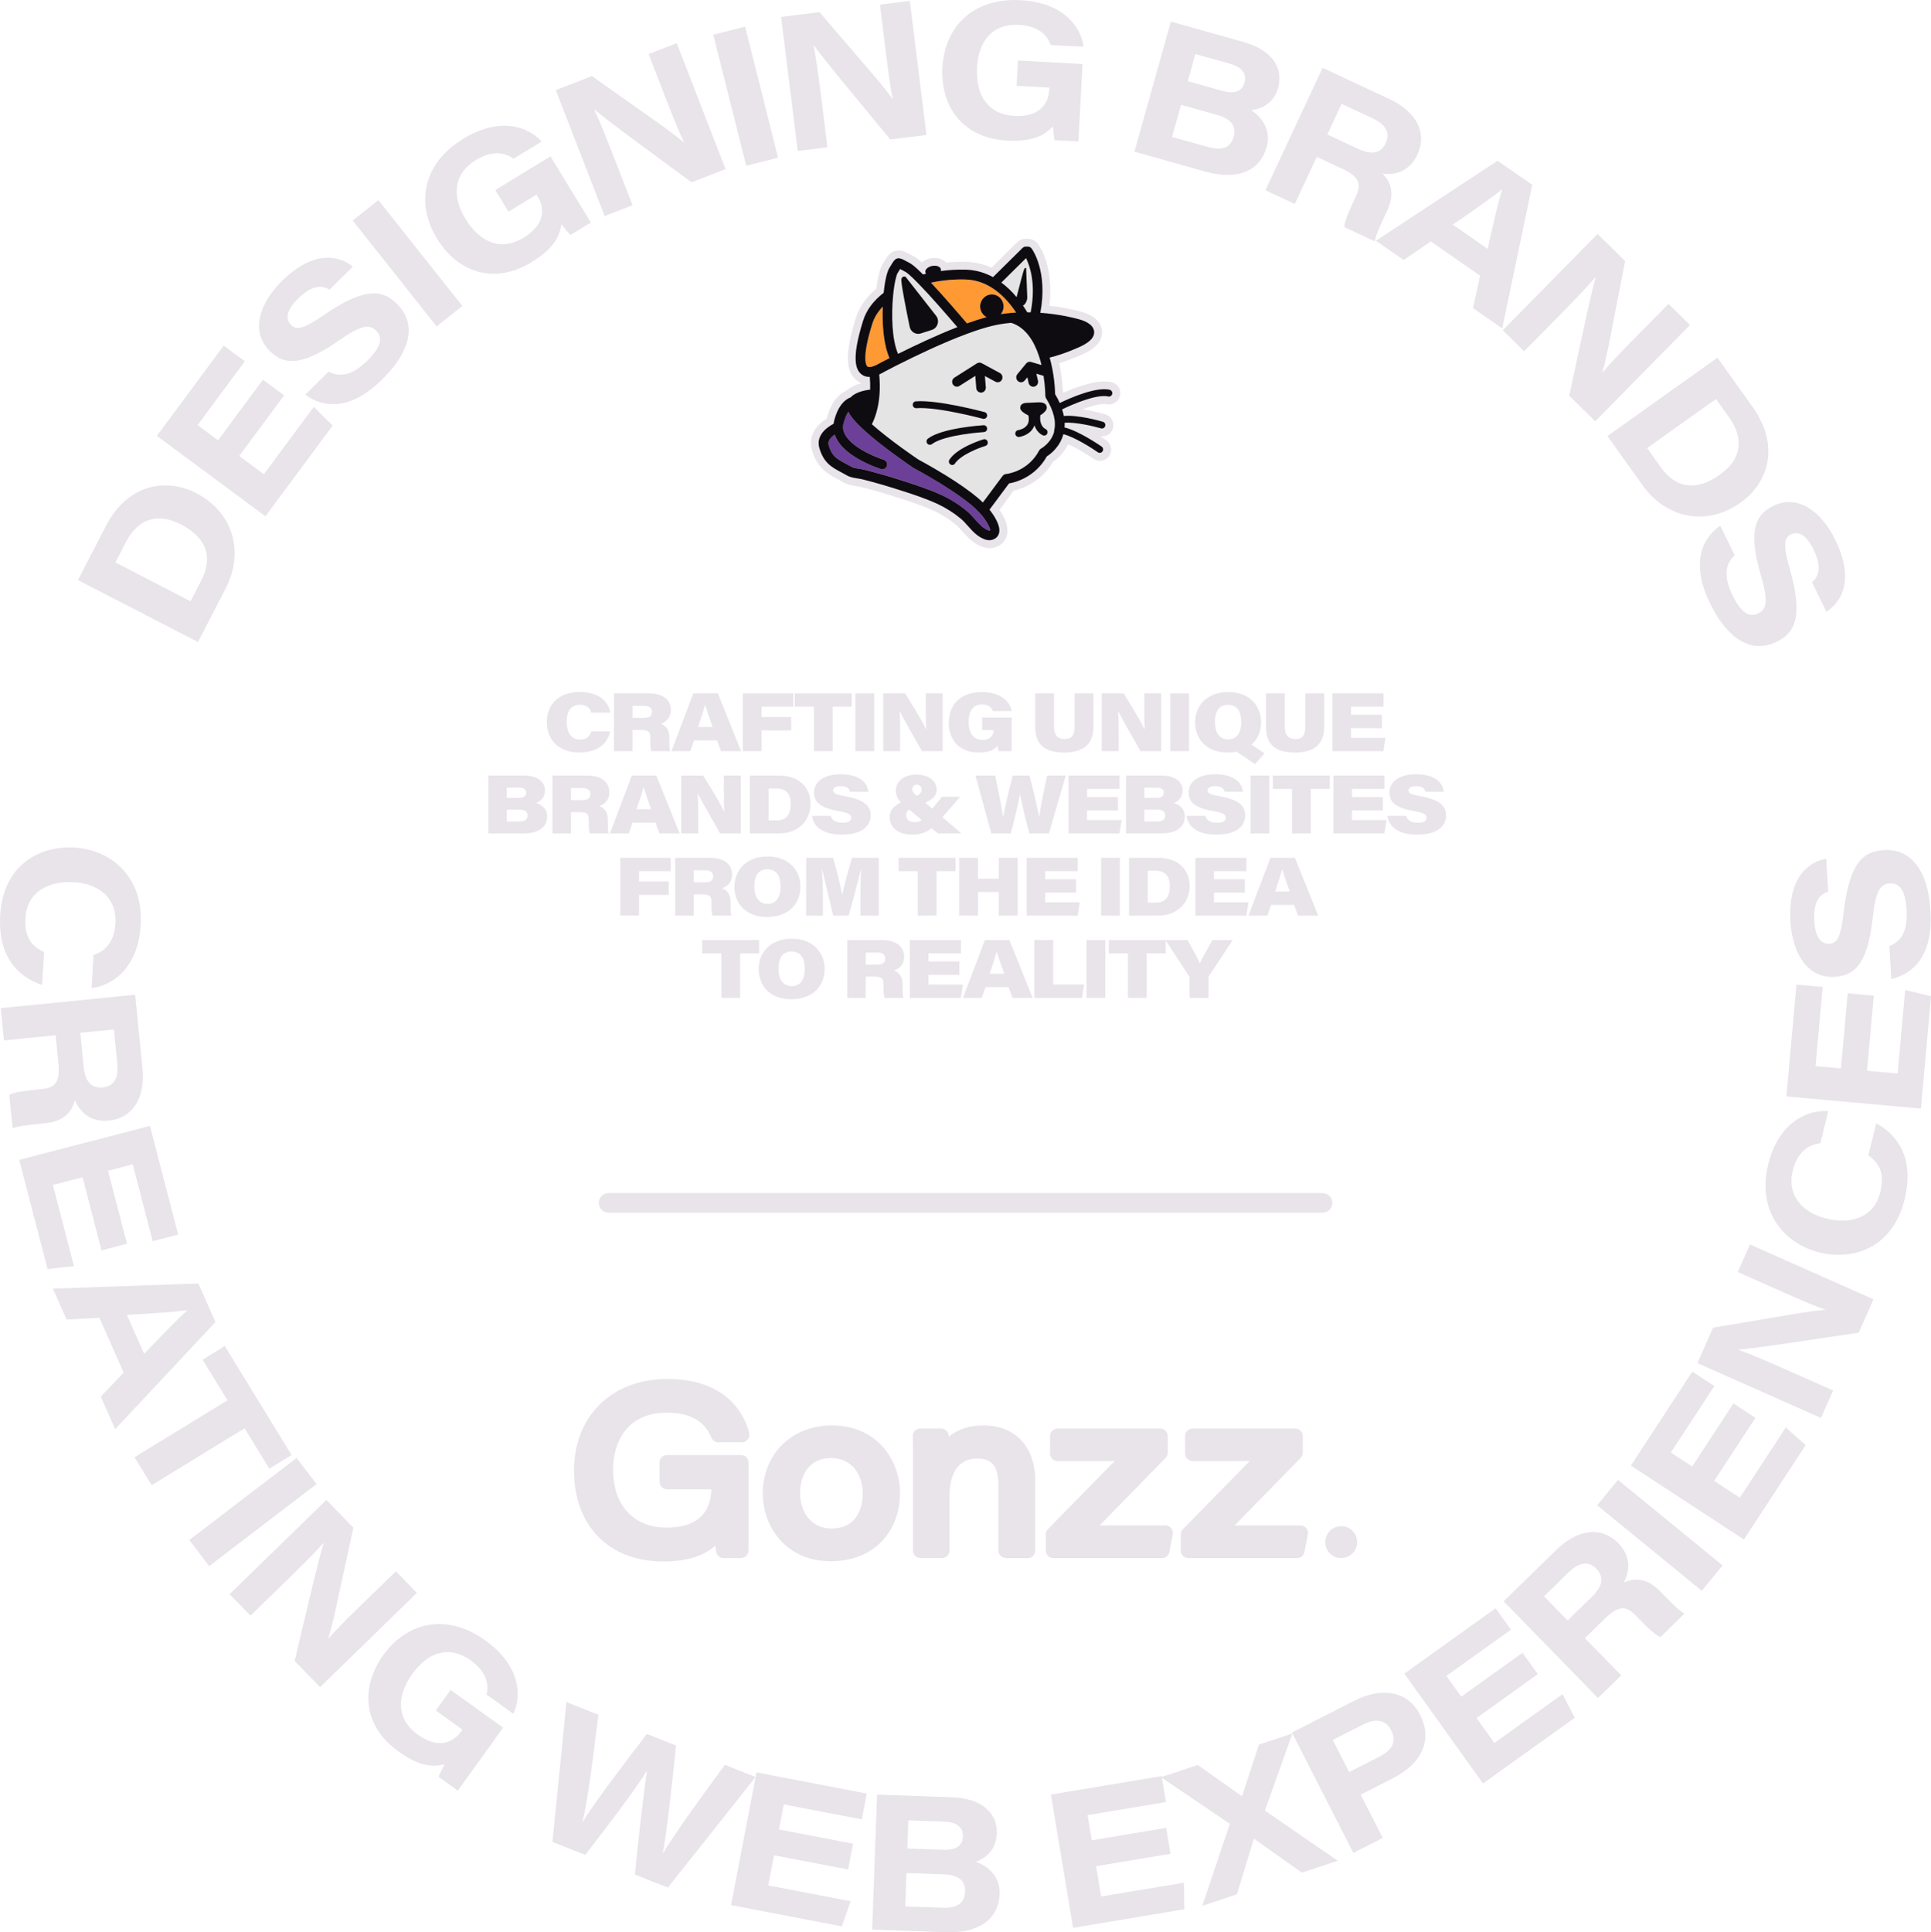 <?xml version="1.0" encoding="UTF-8"?>
<svg id="Layer_2" data-name="Layer 2" xmlns="http://www.w3.org/2000/svg" viewBox="0 0 493.14 493.42">
  <defs>
    <style>
      .cls-1 {
        fill: #e4e4e4;
      }

      .cls-1, .cls-2, .cls-3, .cls-4, .cls-5 {
        stroke-width: 0px;
      }

      .cls-2 {
        fill: #6c3f99;
      }

      .cls-3 {
        fill: #f93;
      }

      .cls-4 {
        fill: #e8e4ea;
      }

      .cls-5 {
        fill: #0f0c11;
      }
    </style>
  </defs>
  <g id="Layer_2-2" data-name="Layer 2">
    <g>
      <g>
        <g>
          <path class="cls-4" d="M19.91,148.12l7.15-13.84c5.33-10.32,14.95-12.52,23.05-8.34,9.79,5.06,12.14,15.37,7.53,24.29l-7.08,13.71-30.65-15.82ZM48.66,153.53l2.72-5.27c3.1-6.01,1.37-10.98-5.16-14.35-5.66-2.92-10.71-1.78-13.99,4.35l-2.76,5.36,19.2,9.91Z"/>
          <path class="cls-4" d="M72.55,100.95l-11.46,15.48,6.3,4.67,12.74-17.21,4.81,4.78-17.15,23.16-27.73-20.53,17.06-23.04,5.4,3.99-12.07,16.3,5.24,3.88,11.46-15.48,5.4,4Z"/>
          <path class="cls-4" d="M83.92,94.89c2.8,1.44,5.85,1.18,9.93-2.84,3.84-3.79,3.75-6.04,2.2-7.61-1.69-1.71-3.73-1.55-9.75,2.67-9.99,6.96-14.24,5.72-17.51,2.41-4.85-4.92-2.59-12.04,3.24-17.79,8.41-8.29,14.98-6.24,18.08-3.65l-5.96,5.88c-1.55-.88-4.01-1.69-8.05,2.3-2.83,2.79-3.36,5.1-1.78,6.71,1.38,1.39,3.11,1.13,8.51-2.61,10.96-7.51,15.22-6.13,18.73-2.58,4.2,4.26,4.26,11.01-3.98,19.13-7.67,7.57-14.5,7.56-19.64,3.88l6-5.92Z"/>
          <path class="cls-4" d="M96.63,51.1l21.43,27.03-6.56,5.21-21.43-27.03,6.56-5.21Z"/>
          <path class="cls-4" d="M150.89,56.83l-5.19,3.17c-.55-.53-1.58-1.74-2.34-2.71-.49,3.34-2.17,6.32-7.69,9.69-9.54,5.82-18.86,2.5-24.11-6.12-5.26-8.62-3.83-18.96,6.71-25.4,9.45-5.77,16.65-3.1,20.05.68l-7.19,4.39c-1.5-1.15-4.75-2.61-9.56.32-6.06,3.7-6.03,9.59-2.68,15.07,3.52,5.77,8.87,8.42,14.89,4.74,4.98-3.04,5.65-7.01,3.51-10.52l-.28-.46-7.15,4.37-3.37-5.52,14.09-8.6,10.31,16.9Z"/>
          <path class="cls-4" d="M154.41,55.16l-12.47-32.16,9.23-3.58c14.4,10.29,19.95,13.91,23.43,16.93l.09-.04c-1.63-3.26-3.91-9.26-5.96-14.56l-3.08-7.95,7.17-2.78,12.47,32.16-8.68,3.37c-4.88-3.63-21.4-15.62-24.74-18.53l-.09.04c1.8,3.82,3.59,8.44,5.8,14.15l3.95,10.19-7.13,2.76Z"/>
          <path class="cls-4" d="M190.29,6.82l8.41,33.45-8.13,2.04-8.41-33.45,8.13-2.04Z"/>
          <path class="cls-4" d="M203.73,38.56l-4.25-34.24,9.82-1.22c11.45,13.49,15.96,18.36,18.6,22.13h.1c-.79-3.57-1.53-9.95-2.23-15.59l-1.05-8.46,7.63-.95,4.25,34.23-9.24,1.15c-3.84-4.71-16.95-20.36-19.48-24h-.1c.81,4.16,1.42,9.07,2.18,15.15l1.35,10.84-7.59.94Z"/>
          <path class="cls-4" d="M275.39,36.11l-6.07-.32c-.16-.75-.32-2.32-.4-3.55-2.29,2.48-5.36,3.98-11.82,3.64-11.16-.6-16.96-8.61-16.42-18.69.54-10.08,7.57-17.8,19.91-17.15,11.06.59,15.48,6.86,16.15,11.9l-8.42-.45c-.59-1.8-2.44-4.84-8.07-5.14-7.1-.38-10.4,4.5-10.74,10.91-.36,6.75,2.55,11.96,9.6,12.34,5.82.31,8.63-2.58,8.85-6.69l.03-.54-8.37-.45.34-6.46,16.49.88-1.05,19.77Z"/>
          <path class="cls-4" d="M299.03,5.52l18.4,5.16c7.93,2.22,10.29,7.06,8.98,11.73-1.08,3.87-4.08,5.47-6.94,5.69,2.93,1.89,5.2,5.22,4.02,9.42-1.76,6.28-7.54,8.57-15.71,6.28l-18.07-5.07,9.31-33.21ZM299.32,34.97l9.11,2.55c3.11.87,5.72.64,6.65-2.66.74-2.64-.67-4.51-4.21-5.51l-9.25-2.59-2.3,8.21ZM312.1,23.18c3.59,1,5.16-.08,5.73-2.11.7-2.5-.96-4.03-3.74-4.81l-8.82-2.47-1.94,6.94,8.78,2.46Z"/>
          <path class="cls-4" d="M336.29,40.05l-5.62,12.03-7.5-3.51,14.61-31.25,17,7.95c7.24,3.38,9.7,8.86,7.19,14.23-1.89,4.04-5.34,5.29-8.9,4.82,1.04,1.13,3.79,3.93,1.17,9.53l-.73,1.55c-1.02,2.17-2.14,4.57-2.42,6.22l-7.77-3.63c.11-1.62.94-3.51,2.47-6.79l.5-1.07c1.47-3.15.92-4.98-3.65-7.12l-6.35-2.97ZM338.97,34.33l7.81,3.65c3.68,1.72,5.91,1.14,7.13-1.48,1.16-2.49.16-4.63-3.43-6.31l-7.86-3.67-3.65,7.81Z"/>
          <path class="cls-4" d="M365.4,61.65l-6.93,4.74-7.08-4.92,31.06-20.43,8.86,6.15-7.67,36.66-7.45-5.17,1.81-8.28-12.6-8.75ZM379.93,63.57c1.84-8.32,2.87-12.56,3.67-15.17l-.04-.03c-2.06,1.68-6.58,4.92-12.56,8.99l8.94,6.2Z"/>
          <path class="cls-4" d="M383.79,84.32l24.2-24.58,7.05,6.94c-3.47,17.35-4.49,23.91-5.81,28.32l.07.07c2.3-2.82,6.84-7.36,10.83-11.41l5.98-6.07,5.48,5.4-24.2,24.58-6.63-6.53c1.31-5.94,5.45-25.92,6.73-30.16l-.07-.07c-2.75,3.21-6.22,6.73-10.52,11.1l-7.67,7.79-5.45-5.36Z"/>
          <path class="cls-4" d="M438.61,91.33l9.04,12.69c6.74,9.46,4.29,19.02-3.13,24.31-8.98,6.4-19.21,3.76-25.04-4.42l-8.96-12.57,28.09-20.01ZM420.65,114.41l3.44,4.83c3.92,5.51,9.14,6.24,15.12,1.98,5.19-3.7,6.49-8.71,2.53-14.43l-3.5-4.91-17.6,12.54Z"/>
          <path class="cls-4" d="M442.98,141.8c-2.26,2.19-2.99,5.17-.47,10.32,2.36,4.84,4.53,5.48,6.51,4.51,2.16-1.05,2.66-3.04.58-10.1-3.41-11.69-.88-15.33,3.3-17.37,6.21-3.03,12.24,1.39,15.82,8.74,5.18,10.61,1.14,16.18-2.3,18.3l-3.67-7.53c1.33-1.19,2.88-3.26.39-8.37-1.74-3.57-3.77-4.81-5.79-3.83-1.76.86-2.06,2.59-.24,8.89,3.62,12.79.96,16.38-3.53,18.57-5.37,2.62-11.79.52-16.86-9.87-4.73-9.69-2.54-16.15,2.58-19.85l3.7,7.57Z"/>
        </g>
        <g>
          <path class="cls-4" d="M10.76,251.49c-5.98-1.91-11.33-7.03-10.71-17.84.7-12.33,9.55-17.76,18.95-17.22,9.44.54,17.63,7.53,16.94,19.71-.6,10.57-6.77,15.46-12.55,16.17l.48-8.46c2-.62,5.28-2.3,5.62-8.17.37-6.46-4.38-10.07-10.64-10.42-6.36-.36-11.96,2.36-12.35,9.16-.28,4.89,1.51,7.15,4.75,8.71l-.48,8.37Z"/>
          <path class="cls-4" d="M14.22,264.35l-13.21,1.32-.82-8.24,34.32-3.42,1.86,18.67c.79,7.95-2.66,12.87-8.56,13.46-4.44.44-7.28-1.89-8.69-5.19-.44,1.47-1.45,5.26-7.59,5.88l-1.71.17c-2.39.24-5.02.5-6.59,1.1l-.85-8.53c1.45-.73,3.5-.99,7.1-1.35l1.17-.12c3.46-.34,4.75-1.75,4.25-6.77l-.69-6.97ZM20.51,263.72l.85,8.58c.4,4.05,2.04,5.66,4.92,5.37,2.73-.27,4.06-2.23,3.67-6.17l-.86-8.63-8.58.85Z"/>
          <path class="cls-4" d="M25.92,319.26l-4.83-18.64-7.59,1.97,5.38,20.72-6.74.74-7.23-27.88,33.39-8.66,7.19,27.74-6.5,1.69-5.09-19.63-6.31,1.64,4.83,18.64-6.5,1.69Z"/>
          <path class="cls-4" d="M25.38,336.49l-8.38.45-3.5-7.88,37.15-1.32,4.37,9.85-25.6,27.34-3.68-8.29,5.85-6.14-6.22-14.02ZM36.81,345.68c5.9-6.16,8.98-9.24,11.01-11.06l-.02-.04c-2.63.36-8.17.79-15.41,1.16l4.41,9.94Z"/>
          <path class="cls-4" d="M58.08,357.57l-6.35-10.36,5.68-3.48,17.05,27.82-5.68,3.48-6.32-10.32-23.73,14.54-4.38-7.14,23.73-14.54Z"/>
          <path class="cls-4" d="M80.83,378.96l-27.41,20.95-5.09-6.66,27.41-20.95,5.09,6.66Z"/>
          <path class="cls-4" d="M58.63,407.08l24.72-24.06,6.9,7.09c-3.84,17.28-5,23.81-6.41,28.19l.07.07c2.36-2.78,6.99-7.22,11.07-11.18l6.11-5.95,5.37,5.51-24.72,24.06-6.49-6.67c1.43-5.91,6-25.8,7.37-30.01l-.07-.07c-2.81,3.15-6.36,6.6-10.75,10.88l-7.83,7.62-5.33-5.48Z"/>
          <path class="cls-4" d="M116.92,457.25l-4.93-3.55c.27-.71.99-2.12,1.58-3.21-3.27.85-6.67.45-11.92-3.33-9.07-6.53-9.62-16.41-3.72-24.6,5.9-8.19,15.99-10.88,26.01-3.67,8.99,6.47,9.32,14.14,7.16,18.74l-6.84-4.93c.47-1.83.56-5.39-4.01-8.69-5.77-4.15-11.18-1.83-14.93,3.38-3.95,5.49-4.32,11.45,1.41,15.57,4.73,3.41,8.65,2.49,11.06-.85l.31-.44-6.8-4.9,3.78-5.25,13.4,9.65-11.57,16.06Z"/>
          <path class="cls-4" d="M141.09,470.32l3.57-35.68,8.16,3.23c-1.05,8.12-2.52,21.29-4.08,27.37l.04.02c3.39-5.51,11.35-15.9,16.43-22.48l7.43,2.94c-.79,7.86-2.36,22.36-3.35,27.39l.09.04c3.22-5.47,11.05-16.08,15.74-22.49l7.84,3.1-22.39,28.24-8.43-3.33c.74-7.87,2.31-21.43,3.08-26.44l-.05-.02c-3.12,5.09-10.35,14.45-15.7,21.45l-8.38-3.32Z"/>
          <path class="cls-4" d="M216.59,477.38l-18.91-3.63-1.48,7.7,21.03,4.04-2.23,6.41-28.3-5.43,6.5-33.88,28.15,5.4-1.26,6.59-19.92-3.82-1.23,6.4,18.91,3.63-1.26,6.59Z"/>
          <path class="cls-4" d="M223.98,458.25l19.1.69c8.23.3,11.66,4.44,11.48,9.29-.15,4.01-2.68,6.28-5.41,7.16,3.29,1.15,6.28,3.86,6.13,8.21-.24,6.51-5.32,10.11-13.79,9.8l-18.75-.68,1.25-34.47ZM231.18,486.8l9.45.34c3.23.12,5.71-.72,5.84-4.15.1-2.74-1.71-4.23-5.38-4.36l-9.6-.35-.31,8.52ZM240.82,472.34c3.72.13,5-1.29,5.08-3.39.09-2.6-1.88-3.7-4.77-3.8l-9.16-.33-.26,7.2,9.11.33Z"/>
          <path class="cls-4" d="M298.92,473.37l-19,3.17,1.29,7.73,21.12-3.52.14,6.78-28.42,4.74-5.67-34.03,28.28-4.71,1.1,6.62-20.01,3.34,1.07,6.43,19-3.17,1.1,6.62Z"/>
          <path class="cls-4" d="M332.47,478.19l-12.17-8.65-.09.03-4.33,14.14-8.83,2.94,7.04-20.93-17.59-11.91,9.39-3.12,11.27,7.97.05-.02,4.3-13.15,8.55-2.84-7.03,19.69,18.61,12.81-9.16,3.04Z"/>
          <path class="cls-4" d="M329.94,442.41l15.89-8.1c7.16-3.65,13.74-2.5,16.84,3.57,3.21,6.29.62,12.33-6.88,16.16l-8.29,4.23,5.63,11.04-7.51,3.83-15.67-30.73ZM344.55,452.51l7.68-3.92c3.19-1.62,4.59-3.72,3.04-6.77-1.27-2.49-3.6-3.28-7.22-1.43l-7.68,3.92,4.19,8.21Z"/>
          <path class="cls-4" d="M392.74,427.49l-15.66,11.21,4.56,6.37,17.41-12.46,3.11,6.03-23.43,16.77-20.08-28.05,23.31-16.68,3.91,5.46-16.49,11.81,3.79,5.3,15.66-11.21,3.91,5.46Z"/>
          <path class="cls-4" d="M404.76,418.31l9.27,9.5-5.93,5.78-24.09-24.69,13.43-13.11c5.72-5.58,11.71-5.96,15.86-1.71,3.11,3.19,3.07,6.86,1.37,10.03,1.43-.57,5.02-2.16,9.33,2.26l1.2,1.23c1.68,1.72,3.53,3.61,4.97,4.46l-6.14,5.99c-1.48-.68-2.95-2.11-5.49-4.71l-.82-.84c-2.43-2.49-4.33-2.62-7.95.91l-5.01,4.89ZM400.35,413.78l6.17-6.02c2.91-2.84,3.15-5.12,1.13-7.19-1.92-1.96-4.28-1.78-7.12.99l-6.21,6.06,6.02,6.17Z"/>
          <path class="cls-4" d="M413.2,377.89l26.71,21.84-5.3,6.49-26.71-21.84,5.3-6.49Z"/>
          <path class="cls-4" d="M448.31,362.04l-10.54,16.11,6.56,4.29,11.72-17.92,5.08,4.49-15.77,24.11-28.86-18.88,15.69-23.98,5.62,3.68-11.11,16.97,5.45,3.57,10.54-16.11,5.62,3.68Z"/>
          <path class="cls-4" d="M465.03,362.07l-31.54-13.99,4.01-9.05c17.46-2.87,23.96-4.22,28.55-4.55l.04-.09c-3.45-1.16-9.3-3.8-14.5-6.11l-7.79-3.46,3.12-7.03,31.54,13.99-3.77,8.51c-6.02.87-26.19,4.04-30.6,4.33l-.04.09c3.97,1.44,8.5,3.45,14.1,5.93l9.99,4.43-3.1,6.99Z"/>
          <path class="cls-4" d="M479.16,286.85c5.52,2.99,9.83,9.01,7.21,19.52-2.98,11.98-12.68,15.68-21.81,13.41-9.18-2.28-15.92-10.68-12.98-22.51,2.55-10.27,9.53-13.94,15.34-13.55l-2.05,8.23c-2.08.24-5.62,1.28-7.04,6.98-1.56,6.28,2.44,10.7,8.52,12.22,6.18,1.54,12.19-.1,13.84-6.71,1.18-4.75-.15-7.31-3.05-9.44l2.02-8.13Z"/>
          <path class="cls-4" d="M478.54,254.24l-1.73,19.18,7.81.71,1.93-21.32,6.6,1.58-2.59,28.69-34.35-3.11,2.58-28.55,6.69.61-1.83,20.2,6.49.59,1.73-19.18,6.69.6Z"/>
          <path class="cls-4" d="M482.52,241.58c2.92-1.16,4.74-3.62,4.39-9.35-.33-5.38-2.08-6.79-4.28-6.66-2.4.14-3.62,1.79-4.41,9.1-1.33,12.11-5.06,14.49-9.71,14.77-6.9.42-10.77-5.97-11.26-14.14-.71-11.79,5.16-15.38,9.14-16.01l.51,8.36c-1.68.59-3.91,1.91-3.57,7.58.24,3.96,1.63,5.89,3.88,5.75,1.96-.12,2.9-1.6,3.63-8.12,1.56-13.2,5.39-15.49,10.38-15.8,5.97-.36,11.09,4.04,11.79,15.58.65,10.76-3.85,15.89-9.99,17.34l-.51-8.41Z"/>
        </g>
      </g>
      <path class="cls-4" d="M252.66,139.96c-.6,0-1.23-.12-1.87-.36-2.3-.86-3.78-2.52-5.09-3.99-.56-.62-1.08-1.21-1.58-1.63-1.68-1.39-3.53-2.56-5.51-3.49-3.12-1.45-6.54-2.53-9.84-3.58l-.86-.27c-2.65-.85-5.42-1.63-8.24-2.34-.23-.06-.54-.1-.86-.15-1.04-.16-2.31-.36-3.43-1-.51-.29-1-.55-1.46-.8-2.55-1.36-5.18-2.77-6.56-7.37-.45-1.49-.92-5.15,3.75-8.06,1.17-4.5,3.3-6.39,5.02-7.16.96-.86,2.26-1.5,3.89-1.91-.48-.19-.93-.46-1.33-.79-2.84-2.35-2.88-7.08-.14-15.8.89-2.84,2.65-5.37,5.25-7.54.38-3.16.97-5.35,1.74-6.5.21-.32.37-.58.49-.8l.07-.12c.33-.57,1.36-2.35,3.41-2.35.98,0,1.86.41,2.66.86.27.15.62.34,1.06.57.47.24,1.09.63,2.2,1.64.59-.52,1.38-.91,2.3-1.08.31-.06.63-.09.95-.09,1.23,0,2.28.45,2.93,1.19,1.33-.13,2.67-.2,3.98-.2.39,0,.77,0,1.16.02,2.23.07,4.4.56,6.47,1.48l6.54-6.46c.6-.6,1.4-.93,2.25-.93.09,0,.18,0,.27.01.07,0,.14,0,.21,0,1.01,0,1.98.49,2.58,1.3.45.61,4.14,5.95,2.92,15.82,4.23.47,7.21,1.28,7.77,1.44,3.38.79,5.44,2.58,5.67,4.94.35,3.64-3.8,5.49-5.16,6.1-2,.89-3.93,1.61-5.77,2.17.69,3.11.9,5.87.96,7.37.04.06.07.13.11.19,2.99-1.33,7.2-2.89,10.46-2.89.67,0,1.3.07,1.86.19,1.52.35,2.49,1.89,2.15,3.42-.3,1.33-1.44,2.26-2.79,2.26h0c-.22,0-.43-.02-.64-.07-.1-.02-.3-.05-.61-.05-1.4,0-3.47.58-5.54,1.36,2.7.41,5.17,1.11,5.81,1.29,1.5.44,2.38,2.03,1.96,3.54-.33,1.23-1.47,2.1-2.75,2.1-.17,0-.33-.01-.49-.04.9.57,1.48.98,1.55,1.04,1.26.89,1.6,2.67.74,3.96-.54.8-1.42,1.28-2.37,1.28-.58,0-1.15-.18-1.63-.51-1.53-1.07-4.29-2.77-6.49-3.72-1.14,2.33-2.84,3.79-3.89,4.53-3.01,5.02-7.54,6.74-10.02,7.32l-3.63,4.89c1.41,2.05,2.55,4.59,1.78,6.83-.54,1.53-1.81,2.58-3.51,2.9-.28.05-.55.08-.83.08Z"/>
      <g>
        <g>
          <path class="cls-1" d="M244.49,83.51c-2.76-3.23-6.87-7.96-9.92-11.09-.02-.02-.03-.03-.05-.05-2.25-2.31-3.05-2.84-3.29-2.97-.5-.25-.88-.47-1.19-.64-.05-.03-.11-.06-.16-.09-.16.27-.37.63-.66,1.06-.27.41-.83,2.35-1.15,5.83-.44,4.69-.33,11.1,1.28,14.76,4.19-2.09,9.79-4.74,15.14-6.83ZM230.2,71.19c.32-.86,1.05-.54,1.05-.54l1.37,1.75h0l6.43,8.21c.99,1.26.43,3.14-1.07,3.62l-2.81.9c-1.26.41-2.59-.39-2.86-1.71-.83-4.02-2.34-11.61-2.11-12.24Z"/>
          <path class="cls-1" d="M259.64,75.86c.7-2.77,1.74-6.84,1.95-7.17.31-.51.48-.21.48-.21l.29,7.39c.03.87-.52,1.92-1.1,2.14.39.57.75,1.14,1.1,1.73.29,0,.58,0,.87.01,1.44-7.26-.24-11.95-1.17-13.84l-6.29,6.22c1.37,1.02,2.68,2.26,3.89,3.72Z"/>
          <path class="cls-1" d="M267.02,101.03c0-.06-.01-2.22-.46-5.07l-1.83-.54.41,1.78c.16.67-.25,1.35-.91,1.51-.1.02-.19.04-.28.04-.55,0-1.06-.39-1.19-.96l-.33-1.45-.69.83c-.24.29-.59.44-.93.44-.28,0-.56-.1-.79-.3-.52-.45-.58-1.24-.14-1.77l2.25-2.73s.01-.01.02-.02c.02-.02.04-.04.06-.06.03-.03.06-.06.1-.09.02-.02.04-.04.07-.05.05-.04.1-.07.15-.09.02,0,.03-.02.05-.02.06-.03.12-.05.18-.07.01,0,.02,0,.03-.01.01,0,.02,0,.04,0,.05-.01.11-.02.17-.02.02,0,.04,0,.06,0,.07,0,.13,0,.2.02.02,0,.05.01.07.02.03,0,.06.01.09.02l2.62.77c-.19-.77-.4-1.56-.66-2.33,0-.03-.02-.06-.03-.09-1.24-3.68-3.37-7.21-7.06-8.36-1.6.15-3.16.39-4.63.73-1.84.43-4.07,1.13-6.64,2.08-6.18,2.29-12.99,5.56-17.62,7.89-2.32,1.17-3.26,1.68-3.39,1.75-.31.19-.81.48-1.41.74.16,1.79.19,3.5.07,5.11-.25,3.46-1.12,5.95-1.95,7.6,4.54,4.05,11.24,8.59,11.89,9.02,1.23.66,2.52,1.38,4.04,2.27,3.91,2.28,6.83,4.19,9.46,6.18,1.15.87,2.12,1.69,2.96,2.51l5.04-6.78c.21-.28.53-.46.87-.49.23-.02,5.59-.59,8.47-6.01.11-.22.3-.4.51-.51.02-.02,2.57-1.41,3.34-4.37.63-2.42-.05-5.26-2.02-8.45-.12-.2-.19-.43-.19-.67ZM234.01,104.22c-.47.03-.88-.33-.91-.81-.03-.48.32-.9.79-.94,5.74-.41,17.09,2.63,17.57,2.76.46.12.73.6.61,1.07-.1.39-.45.65-.83.65-.07,0-.15,0-.22-.03-.11-.03-11.56-3.1-17.02-2.71ZM237.99,113.41c-.15.12-.33.17-.51.17-.26,0-.52-.12-.69-.35-.28-.39-.2-.94.18-1.23,3.62-2.75,13.79-3.39,14.22-3.42.47-.03.88.34.9.82.03.48-.33.9-.8.93-.1,0-10.08.63-13.3,3.08ZM251.65,113.87c-1.67.5-6.33,2.29-7.76,4.48-.16.25-.44.39-.71.39-.16,0-.33-.05-.47-.15-.39-.27-.5-.81-.24-1.22,2.07-3.17,8.43-5.11,8.7-5.19.45-.14.93.13,1.06.6.13.46-.13.95-.58,1.09ZM255.86,96.94c-.31.61-1.05.85-1.65.52l-2.69-1.45.23,2.88c.06.69-.44,1.29-1.12,1.35-.03,0-.07,0-.1,0-.63,0-1.16-.49-1.22-1.15l-.25-3.12-4.05,2.57c-.2.13-.42.19-.64.19-.41,0-.81-.21-1.04-.59-.36-.59-.18-1.36.4-1.72l5.75-3.65s.03-.02.05-.03c.02,0,.03-.02.05-.03.06-.03.13-.06.19-.08,0,0,.01,0,.02,0,.07-.02.13-.03.2-.04,0,0,.02,0,.03,0,0,0,.01,0,.02,0,.07,0,.14,0,.21,0,.01,0,.03,0,.04,0,.06,0,.11.02.17.04.02,0,.03,0,.05.02.06.02.12.04.17.07l4.66,2.52c.6.32.83,1.08.51,1.69ZM265.7,106.02c-.32,2.74,1.21,3.47,1.3,3.51.43.18.65.68.48,1.13-.17.45-.67.68-1.11.5-.09-.03-1.55-.64-2.17-2.56-.11.3-.25.58-.42.85-1.18,1.81-3.43,2.11-3.52,2.12-.04,0-.07,0-.1,0-.43,0-.8-.33-.85-.77-.06-.48.28-.92.75-.98.02,0,1.57-.23,2.31-1.35.4-.61.49-1.41.29-2.39-2.29-1.12-2.14-1.86-2.06-2.23.2-.98,1.42-1,1.96-1l2.66-.13s.03,0,.05,0c.5,0,1.81,0,2.07,1.03.07.28.27,1.1-1.61,2.27Z"/>
        </g>
        <g>
          <path class="cls-3" d="M251.95,80.99c-.97-.51-1.64-1.54-1.64-2.73,0-1.69,1.34-3.07,2.99-3.07s2.99,1.38,2.99,3.07c0,.74-.26,1.43-.69,1.96.88-.14,1.77-.24,2.68-.32,0,0,.02,0,.02,0,.39-.03.79-.06,1.19-.08-.18-.28-.37-.55-.56-.82-.17-.24-.35-.49-.57-.77-1.58-2.06-3.33-3.68-5.19-4.83-2.06-1.27-4.27-1.95-6.55-2.02-2.95-.09-5.98.2-8.86.82,3.11,3.32,6.82,7.61,9.18,10.39,1.85-.67,3.52-1.2,5.01-1.6Z"/>
          <path class="cls-3" d="M224.81,92.66s.66-.36,2.35-1.22c-1.5-3.39-1.9-8.51-1.72-13.14-1.28,1.33-2.17,2.77-2.66,4.33-2.91,9.27-1.45,10.81-1.28,10.95.35.29,1.39.21,3.27-.9,0,0,.02-.01.03-.02Z"/>
        </g>
        <path class="cls-2" d="M246.61,127.81c-2.55-1.93-5.39-3.79-9.22-6.02-1.52-.89-2.79-1.6-4.01-2.25-.04-.02-.07-.04-.11-.06-.33-.22-8.11-5.45-12.97-9.96,0,0-.01-.01-.02-.02,0,0,0,0,0,0-1.93-1.79-3.12-3.2-3.66-4.38-.48.74-.9,1.75-1.22,3-.08.3-.12.61-.12.9-.02,4.15,7.49,7.42,10.38,8.34.64.2,1.01.9.81,1.57-.16.54-.65.88-1.17.88-.12,0-.24-.02-.36-.06-.12-.04-2.98-.95-5.88-2.63-3.23-1.87-5.2-3.94-5.92-6.17-1.06.72-1.85,1.65-1.53,2.72.84,2.8,2.02,3.43,4.37,4.69.47.25,1.01.54,1.57.86.41.23,1.2.36,1.91.46.45.07.87.14,1.26.23,2.9.73,5.76,1.54,8.5,2.41l.86.27c3.44,1.09,6.99,2.22,10.36,3.79,2.33,1.08,4.5,2.46,6.48,4.1.76.63,1.42,1.37,2.06,2.09,1.06,1.18,2.06,2.3,3.33,2.78.26.1.35.08.35.08.06-.01.1-.02.13-.03.04-.57-.83-2.3-2.11-3.84-1.03-1.24-2.33-2.44-4.09-3.77Z"/>
        <g>
          <path class="cls-5" d="M283.42,99.53c-3.56-.82-10.12,2.09-12.78,3.38-.33-.74-.72-1.49-1.18-2.25-.03-1.23-.21-5.19-1.4-9.35,1.81-.44,4.3-1.22,7.37-2.59,1.8-.8,4.17-2.09,3.99-4.08-.2-2.11-3.2-2.96-4.17-3.19-.45-.13-4.31-1.2-9.57-1.58,1.98-10.58-2.04-16.18-2.23-16.42-.29-.39-.76-.55-1.2-.47-.38-.08-.79.03-1.1.32l-7.55,7.46c-2.19-1.19-4.51-1.83-6.92-1.9-2.13-.06-4.3.06-6.43.35.05-.15.07-.29.04-.44-.12-.68-1.11-1.07-2.21-.87-1.1.21-1.89.93-1.76,1.61.02.14.09.27.18.38-.26.06-.51.13-.77.2-2.13-2.14-2.98-2.7-3.43-2.93-.46-.24-.83-.44-1.12-.6-1.57-.87-2.39-.96-3.38.76-.16.27-.35.6-.62,1.01-.86,1.29-1.32,4.6-1.51,6.44-2.64,2.03-4.4,4.41-5.24,7.09-3.14,10.01-1.78,12.6-.49,13.67.62.52,1.34.71,2.05.71.05,0,.09,0,.14,0,.09,1.12.12,2.21.09,3.25-2.35.29-4.02.96-5,1.99-1.42.52-3.18,2.01-4.21,6.01-.06.24-.11.48-.14.73-4.08,2.19-4.04,4.8-3.62,6.2,1.14,3.8,3.1,4.85,5.58,6.18.48.26.98.52,1.52.83.79.46,1.83.61,2.73.75.39.06.77.12,1.05.19,2.85.72,5.67,1.52,8.35,2.37l.86.27c3.37,1.07,6.85,2.18,10.08,3.67,2.13.99,4.14,2.26,5.94,3.76.62.51,1.19,1.15,1.8,1.84,1.21,1.36,2.46,2.76,4.3,3.44.42.16.8.23,1.17.23.16,0,.31-.02.46-.04,1.33-.25,1.82-1.1,1.99-1.59.7-2.03-1.46-5.02-2.38-6.17l4.98-6.7c1.68-.29,6.68-1.59,9.67-6.92.91-.57,3.32-2.37,4.21-5.66,2.8.7,7.17,3.47,8.81,4.62.15.1.32.15.48.15.27,0,.54-.14.71-.38.27-.4.17-.94-.22-1.22-.26-.18-5.73-3.98-9.48-4.89.03-.39.04-.79.03-1.19,2.73-.25,7.49.9,9.31,1.43.08.02.16.03.23.03.37,0,.72-.25.82-.64.13-.47-.13-.95-.59-1.08-.72-.21-6.4-1.82-9.98-1.48-.11-.55-.25-1.11-.44-1.68,3.03-1.48,8.95-3.95,11.78-3.3.46.11.92-.19,1.02-.66.1-.47-.19-.94-.65-1.05ZM262.04,65.92c.93,1.89,2.61,6.58,1.17,13.84-.29,0-.58-.01-.87-.01-.34-.59-.71-1.17-1.1-1.73.58-.22,1.14-1.27,1.1-2.14l-.29-7.39s-.17-.3-.48.21c-.2.33-1.25,4.4-1.95,7.17-1.22-1.46-2.52-2.7-3.89-3.72l6.29-6.22ZM246.62,71.37c2.29.07,4.49.75,6.55,2.02,1.86,1.15,3.61,2.77,5.19,4.83.21.28.4.54.57.77.19.27.38.54.56.82-.4.02-.79.05-1.19.08,0,0-.02,0-.02,0-.91.08-1.8.19-2.68.32.43-.53.69-1.21.69-1.96,0-1.69-1.34-3.07-2.99-3.07s-2.99,1.38-2.99,3.07c0,1.19.67,2.22,1.64,2.73-1.48.4-3.16.93-5.01,1.6-2.36-2.78-6.07-7.07-9.18-10.39,2.88-.63,5.9-.91,8.86-.82ZM228.07,75.58c.33-3.47.88-5.42,1.15-5.83.29-.43.5-.79.66-1.06.05.03.11.06.16.09.31.17.69.39,1.19.64.24.12,1.04.65,3.29,2.97.02.02.03.03.05.05,3.05,3.12,7.16,7.86,9.92,11.09-5.35,2.09-10.95,4.74-15.14,6.83-1.61-3.67-1.72-10.08-1.28-14.76ZM221.5,93.58c-.17-.15-1.63-1.69,1.28-10.95.49-1.55,1.38-3,2.66-4.33-.18,4.63.22,9.75,1.72,13.14-1.68.86-2.32,1.2-2.35,1.22-.01,0-.02.01-.03.02-1.88,1.1-2.92,1.19-3.27.9ZM252.81,135.42s-.07.02-.13.03c0,0-.09.02-.35-.08-1.27-.47-2.27-1.59-3.33-2.78-.64-.72-1.31-1.47-2.06-2.09-1.97-1.64-4.15-3.02-6.48-4.1-3.37-1.56-6.93-2.69-10.36-3.79l-.86-.27c-2.74-.87-5.6-1.68-8.5-2.41-.39-.1-.82-.16-1.26-.23-.7-.11-1.5-.23-1.91-.46-.56-.32-1.1-.61-1.57-.86-2.36-1.26-3.54-1.89-4.37-4.69-.32-1.08.47-2,1.53-2.72.72,2.22,2.69,4.29,5.92,6.17,2.9,1.68,5.76,2.59,5.88,2.63.12.04.24.06.36.06.52,0,1.01-.35,1.17-.88.2-.66-.17-1.36-.81-1.57-2.9-.91-10.41-4.19-10.38-8.34,0-.3.04-.6.12-.9.32-1.25.74-2.27,1.22-3,.54,1.18,1.73,2.58,3.66,4.38,0,0,0,0,0,0,0,0,.01.01.02.02,4.86,4.51,12.64,9.74,12.97,9.96.03.02.07.04.11.06,1.22.65,2.49,1.36,4.01,2.25,3.82,2.23,6.66,4.09,9.22,6.02,1.76,1.33,3.05,2.53,4.09,3.77,1.28,1.54,2.15,3.27,2.11,3.84ZM269.24,110.15c-.77,2.96-3.31,4.36-3.34,4.37-.22.12-.4.3-.51.51-2.88,5.42-8.24,5.98-8.47,6.01-.34.03-.66.21-.87.49l-5.04,6.78c-.84-.82-1.81-1.64-2.96-2.51-2.63-1.99-5.55-3.9-9.46-6.18-1.52-.89-2.81-1.61-4.04-2.27-.65-.43-7.34-4.97-11.89-9.02.83-1.65,1.7-4.14,1.95-7.6.12-1.6.09-3.32-.07-5.11.6-.27,1.1-.56,1.41-.74.13-.07,1.08-.58,3.39-1.75,4.62-2.33,11.43-5.6,17.62-7.89,2.57-.95,4.81-1.66,6.64-2.08,1.47-.34,3.03-.59,4.63-.73,3.69,1.15,5.83,4.68,7.06,8.36,0,.03.02.06.03.09.26.78.48,1.57.66,2.33l-2.62-.77s-.06-.01-.09-.02c-.02,0-.05-.01-.07-.02-.07-.01-.13-.02-.2-.02-.02,0-.04,0-.06,0-.06,0-.11.01-.17.02-.01,0-.02,0-.04,0-.01,0-.02,0-.03.01-.06.02-.12.04-.18.07-.02,0-.03.02-.05.02-.05.03-.11.06-.15.09-.02.02-.04.04-.07.05-.03.03-.07.06-.1.09-.02.02-.04.04-.06.06,0,0-.01.01-.02.02l-2.25,2.73c-.44.53-.37,1.32.14,1.77.23.2.51.3.79.3.35,0,.69-.15.93-.44l.69-.83.33,1.45c.13.58.64.96,1.19.96.09,0,.19-.01.28-.04.66-.16,1.06-.83.91-1.51l-.41-1.78,1.83.54c.45,2.85.46,5.01.46,5.07,0,.24.07.47.19.67,1.97,3.18,2.66,6.02,2.02,8.45Z"/>
          <path class="cls-5" d="M235.17,85.14l2.81-.9c1.5-.49,2.06-2.36,1.07-3.62l-6.43-8.21h0l-1.37-1.75s-.73-.32-1.05.54c-.23.63,1.28,8.21,2.11,12.24.27,1.33,1.6,2.12,2.86,1.71Z"/>
          <path class="cls-5" d="M251.24,106.96c.38,0,.73-.26.83-.65.12-.47-.15-.95-.61-1.07-.48-.13-11.83-3.17-17.57-2.76-.47.03-.83.45-.79.94.03.48.44.85.91.81,5.46-.39,16.9,2.68,17.02,2.71.07.02.15.03.22.03Z"/>
          <path class="cls-5" d="M252.09,109.4c-.03-.48-.44-.85-.9-.82-.43.03-10.59.67-14.22,3.42-.38.29-.46.84-.18,1.23.17.23.43.35.69.35.18,0,.36-.06.51-.17,3.21-2.44,13.2-3.07,13.3-3.08.47-.03.83-.44.8-.93Z"/>
          <path class="cls-5" d="M251.17,112.18c-.27.08-6.64,2.02-8.7,5.19-.26.4-.16.95.24,1.22.15.1.31.15.47.15.28,0,.55-.14.71-.39,1.43-2.19,6.09-3.98,7.76-4.48.45-.14.71-.62.58-1.09-.13-.46-.61-.73-1.06-.6Z"/>
          <path class="cls-5" d="M255.35,95.25l-4.66-2.52c-.06-.03-.11-.05-.17-.07-.02,0-.03-.01-.05-.02-.06-.02-.11-.03-.17-.04-.01,0-.03,0-.04,0-.07,0-.14,0-.21,0,0,0-.01,0-.02,0,0,0-.02,0-.03,0-.07,0-.13.02-.2.04,0,0-.01,0-.02,0-.07.02-.13.05-.19.08-.02,0-.04.02-.05.03-.02,0-.03.02-.05.03l-5.75,3.65c-.57.36-.75,1.14-.4,1.72.23.38.63.59,1.04.59.22,0,.44-.06.64-.19l4.05-2.57.25,3.12c.05.65.59,1.15,1.22,1.15.03,0,.07,0,.1,0,.67-.06,1.17-.66,1.12-1.35l-.23-2.88,2.69,1.45c.6.32,1.34.09,1.65-.52.31-.61.09-1.37-.51-1.69Z"/>
          <path class="cls-5" d="M265.25,102.73s-.03,0-.05,0l-2.66.13c-.54,0-1.76.02-1.96,1-.08.37-.23,1.11,2.06,2.23.2.98.11,1.78-.29,2.39-.73,1.12-2.29,1.35-2.31,1.35-.47.06-.8.5-.75.98.05.44.42.77.85.77.03,0,.07,0,.1,0,.1-.01,2.35-.31,3.52-2.12.17-.27.32-.55.42-.85.61,1.91,2.08,2.52,2.17,2.56.44.17.94-.05,1.11-.5.17-.45-.04-.95-.48-1.13-.09-.04-1.62-.77-1.3-3.51,1.89-1.16,1.68-1.98,1.61-2.27-.25-1.02-1.57-1.03-2.07-1.03Z"/>
        </g>
      </g>
      <g>
        <g>
          <path class="cls-4" d="M169.36,398.72c-13.83,0-22.77-9.1-22.77-23.18s9.79-23.41,23.81-23.41c15.69,0,19.86,9.61,20.92,13.75.15.58.02,1.19-.34,1.66-.36.47-.93.75-1.52.75h-6.01c-.79,0-1.49-.48-1.79-1.21-1.7-4.22-5.51-6.36-11.32-6.36-10.16,0-13.78,7.48-13.78,14.48,0,9.18,5.24,14.88,13.67,14.88,7.35,0,11.2-3.29,11.46-9.78h-11.34c-1.06,0-1.92-.86-1.92-1.92v-4.91c0-1.06.86-1.92,1.92-1.92h18.88c1.06,0,1.92.86,1.92,1.92v22.46c0,1.06-.86,1.92-1.92,1.92h-4.45c-.94,0-1.74-.68-1.9-1.61-.06-.34-.12-.87-.19-1.5-3.2,2.72-7.49,3.98-13.33,3.98Z"/>
          <path class="cls-4" d="M189.22,395.93h-4.45c-.17-1.04-.46-4.27-.46-6.06-2.71,4.39-6.93,6.93-14.96,6.93-12.94,0-20.85-8.49-20.85-21.25,0-12.07,8.2-21.48,21.89-21.48,12.24,0,17.5,6.24,19.06,12.3h-6.01c-1.56-3.87-5.14-7.56-13.11-7.56-10.28,0-15.71,7.22-15.71,16.4,0,9.7,5.49,16.8,15.59,16.8,8.55,0,13.4-4.33,13.4-12.42v-1.21h-13.28v-4.91h18.88v22.46Z"/>
          <path class="cls-4" d="M212.15,398.66c-11.39,0-17.34-8.72-17.34-17.34,0-10.05,7.42-17.34,17.63-17.34,11.42,0,17.4,8.72,17.4,17.34,0,4.66-1.58,8.94-4.45,12.05-3.2,3.46-7.78,5.3-13.24,5.3ZM212.21,372.33c-5.82,0-7.89,4.64-7.89,8.99s2.51,8.99,8.01,8.99c7.43,0,8.01-6.84,8.01-8.93,0-4.5-2.51-9.05-8.12-9.05Z"/>
          <path class="cls-4" d="M227.92,381.32c0,8.08-5.25,15.42-15.76,15.42-9.87,0-15.42-7.33-15.42-15.42s5.89-15.42,15.71-15.42,15.48,7.68,15.48,15.42ZM202.39,381.32c0,5.6,3.52,10.91,9.93,10.91s9.93-4.97,9.93-10.86-3.52-10.97-10.05-10.97-9.82,5.08-9.82,10.91Z"/>
          <path class="cls-4" d="M256.9,397.85c-1.06,0-1.92-.86-1.92-1.92v-16.8c0-5.92-2.86-6.68-5.35-6.68-6.21,0-7.14,5.92-7.14,9.45v14.03c0,1.06-.86,1.92-1.92,1.92h-5.49c-1.06,0-1.92-.86-1.92-1.92v-21.83c0-2.42,0-5.17-.06-7.34-.01-.52.18-1.02.55-1.39.36-.37.86-.58,1.38-.58h5.31c.98,0,1.8.73,1.91,1.7.01.11.02.23.04.36,1.94-1.57,4.77-2.86,8.85-2.86,8.17,0,13.24,5.43,13.24,14.17v17.79c0,1.06-.86,1.92-1.92,1.92h-5.54Z"/>
          <path class="cls-4" d="M235.08,374.1c0-2.48,0-5.2-.06-7.39h5.31c.12.98.23,3.41.23,5.43,1.27-2.83,4.33-6.24,10.57-6.24,6.87,0,11.32,4.22,11.32,12.24v17.79h-5.54v-16.8c0-4.79-1.79-8.6-7.28-8.6-6.06,0-9.07,4.62-9.07,11.38v14.03h-5.49v-21.83Z"/>
          <path class="cls-4" d="M268.98,397.85c-1.06,0-1.92-.86-1.92-1.92v-4.1c0-.5.2-.99.55-1.35l17.06-17.4h-14.59c-1.06,0-1.92-.86-1.92-1.92v-4.45c0-1.06.86-1.92,1.92-1.92h26.22c1.06,0,1.92.86,1.92,1.92v4.22c0,.5-.2.99-.55,1.35l-16.84,17.23h16.79c.57,0,1.12.26,1.48.7.37.44.51,1.03.41,1.59l-.87,4.5c-.17.91-.97,1.56-1.89,1.56h-27.78Z"/>
          <path class="cls-4" d="M268.98,391.83l20.27-20.67h-19.17v-4.45h26.22v4.22l-20.04,20.5h21.37l-.87,4.5h-27.78v-4.1Z"/>
          <path class="cls-4" d="M303.47,397.85c-1.06,0-1.92-.86-1.92-1.92v-4.1c0-.5.2-.99.55-1.35l17.06-17.4h-14.59c-1.06,0-1.92-.86-1.92-1.92v-4.45c0-1.06.86-1.92,1.92-1.92h26.22c1.06,0,1.92.86,1.92,1.92v4.22c0,.5-.2.99-.55,1.35l-16.84,17.23h16.79c.57,0,1.12.26,1.48.7.37.44.51,1.03.41,1.59l-.87,4.5c-.17.91-.97,1.56-1.89,1.56h-27.78Z"/>
          <path class="cls-4" d="M303.47,391.83l20.27-20.67h-19.17v-4.45h26.22v4.22l-20.04,20.5h21.37l-.87,4.5h-27.78v-4.1Z"/>
        </g>
        <circle class="cls-4" cx="342.52" cy="393.79" r="4.07"/>
      </g>
      <g>
        <path class="cls-4" d="M155.8,186.79c-.67,3.13-3.17,5.35-7.92,5.35-5.48,0-8.23-3.51-8.23-7.73s2.71-7.71,8.42-7.71c5.02,0,7.37,2.6,7.75,5.27h-4.83c-.21-.8-.82-2.02-2.94-2.02-2.25,0-3.34,1.76-3.34,4.35,0,2.35.88,4.54,3.36,4.54,1.78,0,2.52-.8,2.94-2.06h4.79Z"/>
        <path class="cls-4" d="M161.52,186.37v5.44h-4.72v-14.76h8.95c3.65,0,5.58,1.79,5.58,4.24,0,1.89-1.11,3.02-2.56,3.53.8.34,2.16,1.05,2.16,3.55v.8c0,.84,0,1.93.21,2.64h-4.79c-.23-.63-.29-1.53-.29-3.06v-.48c0-1.39-.44-1.89-2.31-1.89h-2.23ZM161.52,183.31h2.94c1.3,0,2.04-.48,2.04-1.53,0-.99-.67-1.55-2.04-1.55h-2.94v3.09Z"/>
        <path class="cls-4" d="M177.23,189.06l-.95,2.75h-4.81l5.59-14.76h6.26l5.94,14.76h-5.14l-1.01-2.75h-5.88ZM181.99,185.64c-.97-2.67-1.53-4.35-1.89-5.56h-.08c-.32,1.22-.97,3.32-1.76,5.56h3.74Z"/>
        <path class="cls-4" d="M189.7,177.05h12.87v3.4h-8.1v2.64h7.58v3.42h-7.58v5.29h-4.77v-14.76Z"/>
        <path class="cls-4" d="M207.86,180.45h-4.89v-3.4h14.53v3.4h-4.85v11.36h-4.79v-11.36Z"/>
        <path class="cls-4" d="M223.24,177.05v14.76h-4.79v-14.76h4.79Z"/>
        <path class="cls-4" d="M225.57,191.81v-14.76h5.58c3.28,5.29,4.37,7.2,5.33,9.11h.08c-.15-1.41-.13-4.07-.13-6.51v-2.6h4.3v14.76h-5.27c-1.16-2.06-4.79-8.33-5.67-10.14h-.06c.13,1.68.15,3.65.15,6.55v3.59h-4.32Z"/>
        <path class="cls-4" d="M258.34,191.81h-3.3c-.1-.31-.21-.84-.29-1.34-.95,1.05-2.18,1.68-4.89,1.68-4.87,0-7.56-3.28-7.56-7.58s2.67-7.85,8.48-7.85c4.68,0,7.14,2.37,7.58,4.85h-4.81c-.23-.69-.86-1.7-2.79-1.7-2.5,0-3.4,2.06-3.4,4.45,0,2.6,1.03,4.6,3.51,4.6,2.1,0,2.86-1.2,2.86-2.33v-.15h-2.9v-3.23h7.52v8.61Z"/>
        <path class="cls-4" d="M269.18,177.05v8.54c0,2.35,1.13,3.13,2.71,3.13,1.66,0,2.54-.86,2.54-3.13v-8.54h4.81v8.57c0,4.28-2.39,6.53-7.47,6.53s-7.39-2.12-7.39-6.53v-8.57h4.81Z"/>
        <path class="cls-4" d="M281.36,191.81v-14.76h5.59c3.28,5.29,4.37,7.2,5.33,9.11h.08c-.15-1.41-.12-4.07-.12-6.51v-2.6h4.3v14.76h-5.27c-1.15-2.06-4.79-8.33-5.67-10.14h-.06c.13,1.68.15,3.65.15,6.55v3.59h-4.33Z"/>
        <path class="cls-4" d="M303.66,177.05v14.76h-4.79v-14.76h4.79Z"/>
        <path class="cls-4" d="M322.06,184.4c0,2.25-.8,4.32-2.46,5.75l3.32,2.21-2.39,2.75-4.77-3.17c-.69.15-1.45.21-2.27.21-5.33,0-8.27-3.4-8.27-7.73,0-4.07,2.86-7.71,8.48-7.71,5.33,0,8.36,3.49,8.36,7.69ZM310.28,184.34c0,2.58,1.03,4.47,3.44,4.47s3.28-2.16,3.28-4.39c0-2.56-.9-4.45-3.4-4.45s-3.32,1.95-3.32,4.37Z"/>
        <path class="cls-4" d="M328.11,177.05v8.54c0,2.35,1.13,3.13,2.71,3.13,1.66,0,2.54-.86,2.54-3.13v-8.54h4.81v8.57c0,4.28-2.39,6.53-7.47,6.53s-7.39-2.12-7.39-6.53v-8.57h4.81Z"/>
        <path class="cls-4" d="M352.91,185.93h-7.89v2.48h8.82l-.55,3.4h-13v-14.76h13.04v3.4h-8.31v2.06h7.89v3.42Z"/>
        <path class="cls-4" d="M124.73,198.05h9.09c3.78,0,5.35,1.79,5.35,3.82,0,1.72-1.05,2.73-2.29,3.15,1.47.46,2.86,1.55,2.86,3.42,0,2.56-1.89,4.37-6.03,4.37h-8.99v-14.76ZM132.64,203.72c1.32,0,1.72-.59,1.72-1.3,0-.88-.65-1.3-1.72-1.3h-3.25v2.6h3.25ZM129.39,209.77h3.32c1.28,0,2.02-.46,2.02-1.55,0-.9-.59-1.47-1.91-1.47h-3.42v3.02Z"/>
        <path class="cls-4" d="M145.81,207.37v5.44h-4.72v-14.76h8.95c3.65,0,5.58,1.79,5.58,4.24,0,1.89-1.11,3.02-2.56,3.53.8.34,2.16,1.05,2.16,3.55v.8c0,.84,0,1.93.21,2.64h-4.79c-.23-.63-.29-1.53-.29-3.06v-.48c0-1.39-.44-1.89-2.31-1.89h-2.23ZM145.81,204.31h2.94c1.3,0,2.04-.48,2.04-1.53,0-.99-.67-1.55-2.04-1.55h-2.94v3.09Z"/>
        <path class="cls-4" d="M161.52,210.06l-.94,2.75h-4.81l5.58-14.76h6.26l5.94,14.76h-5.14l-1.01-2.75h-5.88ZM166.28,206.64c-.97-2.67-1.53-4.35-1.89-5.56h-.08c-.31,1.22-.97,3.32-1.76,5.56h3.74Z"/>
        <path class="cls-4" d="M173.99,212.81v-14.76h5.59c3.28,5.29,4.37,7.2,5.33,9.11h.08c-.15-1.41-.12-4.07-.12-6.51v-2.6h4.3v14.76h-5.27c-1.15-2.06-4.79-8.33-5.67-10.14h-.06c.13,1.68.15,3.65.15,6.55v3.59h-4.33Z"/>
        <path class="cls-4" d="M191.5,198.05h7.47c5.33,0,8.02,3.25,8.02,7.14,0,4.56-3.34,7.62-8.06,7.62h-7.43v-14.76ZM196.29,209.49h2.08c2.37,0,3.57-1.43,3.57-4.2,0-2.27-.95-3.93-3.57-3.95h-2.08v8.15Z"/>
        <path class="cls-4" d="M212.15,208.36c.31.99,1.07,1.72,3,1.72,1.7,0,2.23-.53,2.23-1.26,0-.78-.46-1.24-3.23-1.72-5.46-.94-6.24-2.81-6.24-4.77,0-2.92,2.75-4.62,6.78-4.62,4.91,0,6.87,2.27,7.05,4.45h-4.66c-.17-.65-.57-1.41-2.41-1.41-1.3,0-1.91.42-1.91,1.11s.61,1.01,2.92,1.43c5.56.99,6.66,2.75,6.66,4.97,0,2.81-2.37,4.85-7.39,4.85s-7.16-2.1-7.6-4.77h4.81Z"/>
        <path class="cls-4" d="M245.22,203.45l-4.56,5.23,4.85,4.13h-6l-1.6-1.32c-1.28,1.01-2.75,1.62-4.96,1.62-3.99,0-5.75-2.16-5.75-4.45,0-1.66.86-2.71,2.92-3.8-1.01-.92-1.34-1.97-1.34-2.98,0-2.04,1.64-4.07,5.25-4.07s5.17,1.95,5.17,3.82c0,1.74-1.28,2.58-2.88,3.34l1.78,1.53,2.46-3.04h4.66ZM235.39,209.39l-3.21-2.69c-.48.34-.76.88-.76,1.45,0,1.01.76,1.8,2.12,1.8.69,0,1.26-.17,1.85-.57ZM232.98,201.54c0,.54.36,1.09,1.18,1.68.88-.46,1.22-1.05,1.22-1.6,0-.69-.44-1.26-1.26-1.26-.73,0-1.13.57-1.13,1.18Z"/>
        <path class="cls-4" d="M253.16,212.81l-4.03-14.76h5.02c.65,3.25,1.64,7.62,1.99,10.6h.04c.55-3,1.6-7.33,2.44-10.6h4.3c.82,3.15,1.89,7.58,2.44,10.48h.04c.42-3.13,1.38-7.47,2.02-10.48h4.74l-4.28,14.76h-5.02c-.82-3.11-1.79-7.18-2.37-9.89h-.04c-.48,2.69-1.45,6.57-2.29,9.89h-5Z"/>
        <path class="cls-4" d="M285.5,206.93h-7.89v2.48h8.82l-.55,3.4h-13v-14.76h13.04v3.4h-8.31v2.06h7.89v3.42Z"/>
        <path class="cls-4" d="M287.58,198.05h9.09c3.78,0,5.35,1.79,5.35,3.82,0,1.72-1.05,2.73-2.29,3.15,1.47.46,2.86,1.55,2.86,3.42,0,2.56-1.89,4.37-6.03,4.37h-8.99v-14.76ZM295.49,203.72c1.32,0,1.72-.59,1.72-1.3,0-.88-.65-1.3-1.72-1.3h-3.25v2.6h3.25ZM292.24,209.77h3.32c1.28,0,2.02-.46,2.02-1.55,0-.9-.59-1.47-1.91-1.47h-3.42v3.02Z"/>
        <path class="cls-4" d="M307.82,208.36c.32.99,1.07,1.72,3,1.72,1.7,0,2.22-.53,2.22-1.26,0-.78-.46-1.24-3.23-1.72-5.46-.94-6.24-2.81-6.24-4.77,0-2.92,2.75-4.62,6.78-4.62,4.91,0,6.87,2.27,7.05,4.45h-4.66c-.17-.65-.57-1.41-2.42-1.41-1.3,0-1.91.42-1.91,1.11s.61,1.01,2.92,1.43c5.56.99,6.66,2.75,6.66,4.97,0,2.81-2.37,4.85-7.39,4.85s-7.16-2.1-7.6-4.77h4.81Z"/>
        <path class="cls-4" d="M324.16,198.05v14.76h-4.79v-14.76h4.79Z"/>
        <path class="cls-4" d="M329.96,201.45h-4.89v-3.4h14.53v3.4h-4.85v11.36h-4.79v-11.36Z"/>
        <path class="cls-4" d="M353.16,206.93h-7.89v2.48h8.82l-.55,3.4h-13v-14.76h13.04v3.4h-8.31v2.06h7.89v3.42Z"/>
        <path class="cls-4" d="M359.1,208.36c.31.99,1.07,1.72,3,1.72,1.7,0,2.23-.53,2.23-1.26,0-.78-.46-1.24-3.23-1.72-5.46-.94-6.24-2.81-6.24-4.77,0-2.92,2.75-4.62,6.78-4.62,4.91,0,6.87,2.27,7.05,4.45h-4.66c-.17-.65-.57-1.41-2.41-1.41-1.3,0-1.91.42-1.91,1.11s.61,1.01,2.92,1.43c5.56.99,6.66,2.75,6.66,4.97,0,2.81-2.37,4.85-7.39,4.85s-7.16-2.1-7.6-4.77h4.81Z"/>
        <path class="cls-4" d="M158.42,219.05h12.87v3.4h-8.1v2.64h7.58v3.42h-7.58v5.29h-4.77v-14.76Z"/>
        <path class="cls-4" d="M177.15,228.37v5.44h-4.72v-14.76h8.95c3.65,0,5.58,1.79,5.58,4.24,0,1.89-1.11,3.02-2.56,3.53.8.34,2.16,1.05,2.16,3.55v.8c0,.84,0,1.93.21,2.64h-4.79c-.23-.63-.29-1.53-.29-3.06v-.48c0-1.39-.44-1.89-2.31-1.89h-2.23ZM177.15,225.31h2.94c1.3,0,2.04-.48,2.04-1.53,0-.99-.67-1.55-2.04-1.55h-2.94v3.09Z"/>
        <path class="cls-4" d="M204.41,226.4c0,4.16-2.77,7.75-8.57,7.75-5.33,0-8.27-3.4-8.27-7.73,0-4.07,2.86-7.71,8.48-7.71,5.33,0,8.36,3.49,8.36,7.69ZM192.63,226.34c0,2.58,1.03,4.47,3.44,4.47s3.28-2.16,3.28-4.39c0-2.56-.9-4.45-3.4-4.45s-3.32,1.95-3.32,4.37Z"/>
        <path class="cls-4" d="M219.74,228.84c0-2.35.06-5.19.17-6.91h-.04c-.71,2.86-1.66,6.66-3.15,11.88h-3.93c-1.18-4.85-2.12-8.94-2.86-11.93h-.04c.11,1.72.27,4.58.27,7.12v4.81h-4.28v-14.76h6.87c.95,3.32,1.89,6.95,2.31,9.43h.02c.57-2.6,1.51-6.05,2.5-9.43h6.84v14.76h-4.68v-4.97Z"/>
        <path class="cls-4" d="M234.38,222.45h-4.89v-3.4h14.53v3.4h-4.85v11.36h-4.79v-11.36Z"/>
        <path class="cls-4" d="M244.96,219.05h4.79v5.33h5.33v-5.33h4.81v14.76h-4.81v-6.03h-5.33v6.03h-4.79v-14.76Z"/>
        <path class="cls-4" d="M274.82,227.93h-7.89v2.48h8.82l-.55,3.4h-13v-14.76h13.04v3.4h-8.31v2.06h7.89v3.42Z"/>
        <path class="cls-4" d="M285.99,219.05v14.76h-4.79v-14.76h4.79Z"/>
        <path class="cls-4" d="M288.32,219.05h7.47c5.33,0,8.02,3.25,8.02,7.14,0,4.56-3.34,7.62-8.06,7.62h-7.43v-14.76ZM293.11,230.49h2.08c2.37,0,3.57-1.43,3.57-4.2,0-2.27-.94-3.93-3.57-3.95h-2.08v8.15Z"/>
        <path class="cls-4" d="M317.91,227.93h-7.89v2.48h8.82l-.55,3.4h-13v-14.76h13.04v3.4h-8.31v2.06h7.89v3.42Z"/>
        <path class="cls-4" d="M324.61,231.06l-.95,2.75h-4.81l5.59-14.76h6.26l5.94,14.76h-5.14l-1.01-2.75h-5.88ZM329.38,227.64c-.97-2.67-1.53-4.35-1.89-5.56h-.08c-.32,1.22-.97,3.32-1.76,5.56h3.74Z"/>
        <path class="cls-4" d="M184.22,243.45h-4.89v-3.4h14.53v3.4h-4.85v11.36h-4.79v-11.36Z"/>
        <path class="cls-4" d="M210.59,247.4c0,4.16-2.77,7.75-8.57,7.75-5.33,0-8.27-3.4-8.27-7.73,0-4.07,2.86-7.71,8.48-7.71,5.33,0,8.36,3.49,8.36,7.69ZM198.81,247.34c0,2.58,1.03,4.47,3.44,4.47s3.28-2.16,3.28-4.39c0-2.56-.9-4.45-3.4-4.45s-3.32,1.95-3.32,4.37Z"/>
        <path class="cls-4" d="M221.09,249.37v5.44h-4.72v-14.76h8.94c3.65,0,5.59,1.79,5.59,4.24,0,1.89-1.11,3.02-2.56,3.53.8.34,2.16,1.05,2.16,3.55v.8c0,.84,0,1.93.21,2.64h-4.79c-.23-.63-.29-1.53-.29-3.06v-.48c0-1.39-.44-1.89-2.31-1.89h-2.23ZM221.09,246.31h2.94c1.3,0,2.04-.48,2.04-1.53,0-.99-.67-1.55-2.04-1.55h-2.94v3.09Z"/>
        <path class="cls-4" d="M244.99,248.93h-7.89v2.48h8.82l-.55,3.4h-13v-14.76h13.04v3.4h-8.31v2.06h7.89v3.42Z"/>
        <path class="cls-4" d="M251.69,252.06l-.95,2.75h-4.81l5.59-14.76h6.26l5.94,14.76h-5.14l-1.01-2.75h-5.88ZM256.46,248.64c-.97-2.67-1.53-4.35-1.89-5.56h-.08c-.32,1.22-.97,3.32-1.76,5.56h3.74Z"/>
        <path class="cls-4" d="M264.16,240.05h4.81v11.34h7.92l-.57,3.42h-12.16v-14.76Z"/>
        <path class="cls-4" d="M282.26,240.05v14.76h-4.79v-14.76h4.79Z"/>
        <path class="cls-4" d="M288.06,243.45h-4.89v-3.4h14.53v3.4h-4.85v11.36h-4.79v-11.36Z"/>
        <path class="cls-4" d="M303.79,254.81v-5.12c0-.23-.06-.36-.21-.57l-5.94-9.07h5.63c1.2,2.12,2.44,4.35,3.15,5.92.71-1.51,2.02-3.7,3.21-5.92h5.17l-6.07,9.22c-.08.13-.1.25-.1.5v5.04h-4.83Z"/>
      </g>
      <path class="cls-4" d="M337.75,309.66h-182.33c-1.38,0-2.5-1.12-2.5-2.5s1.12-2.5,2.5-2.5h182.33c1.38,0,2.5,1.12,2.5,2.5s-1.12,2.5-2.5,2.5Z"/>
    </g>
  </g>
</svg>
